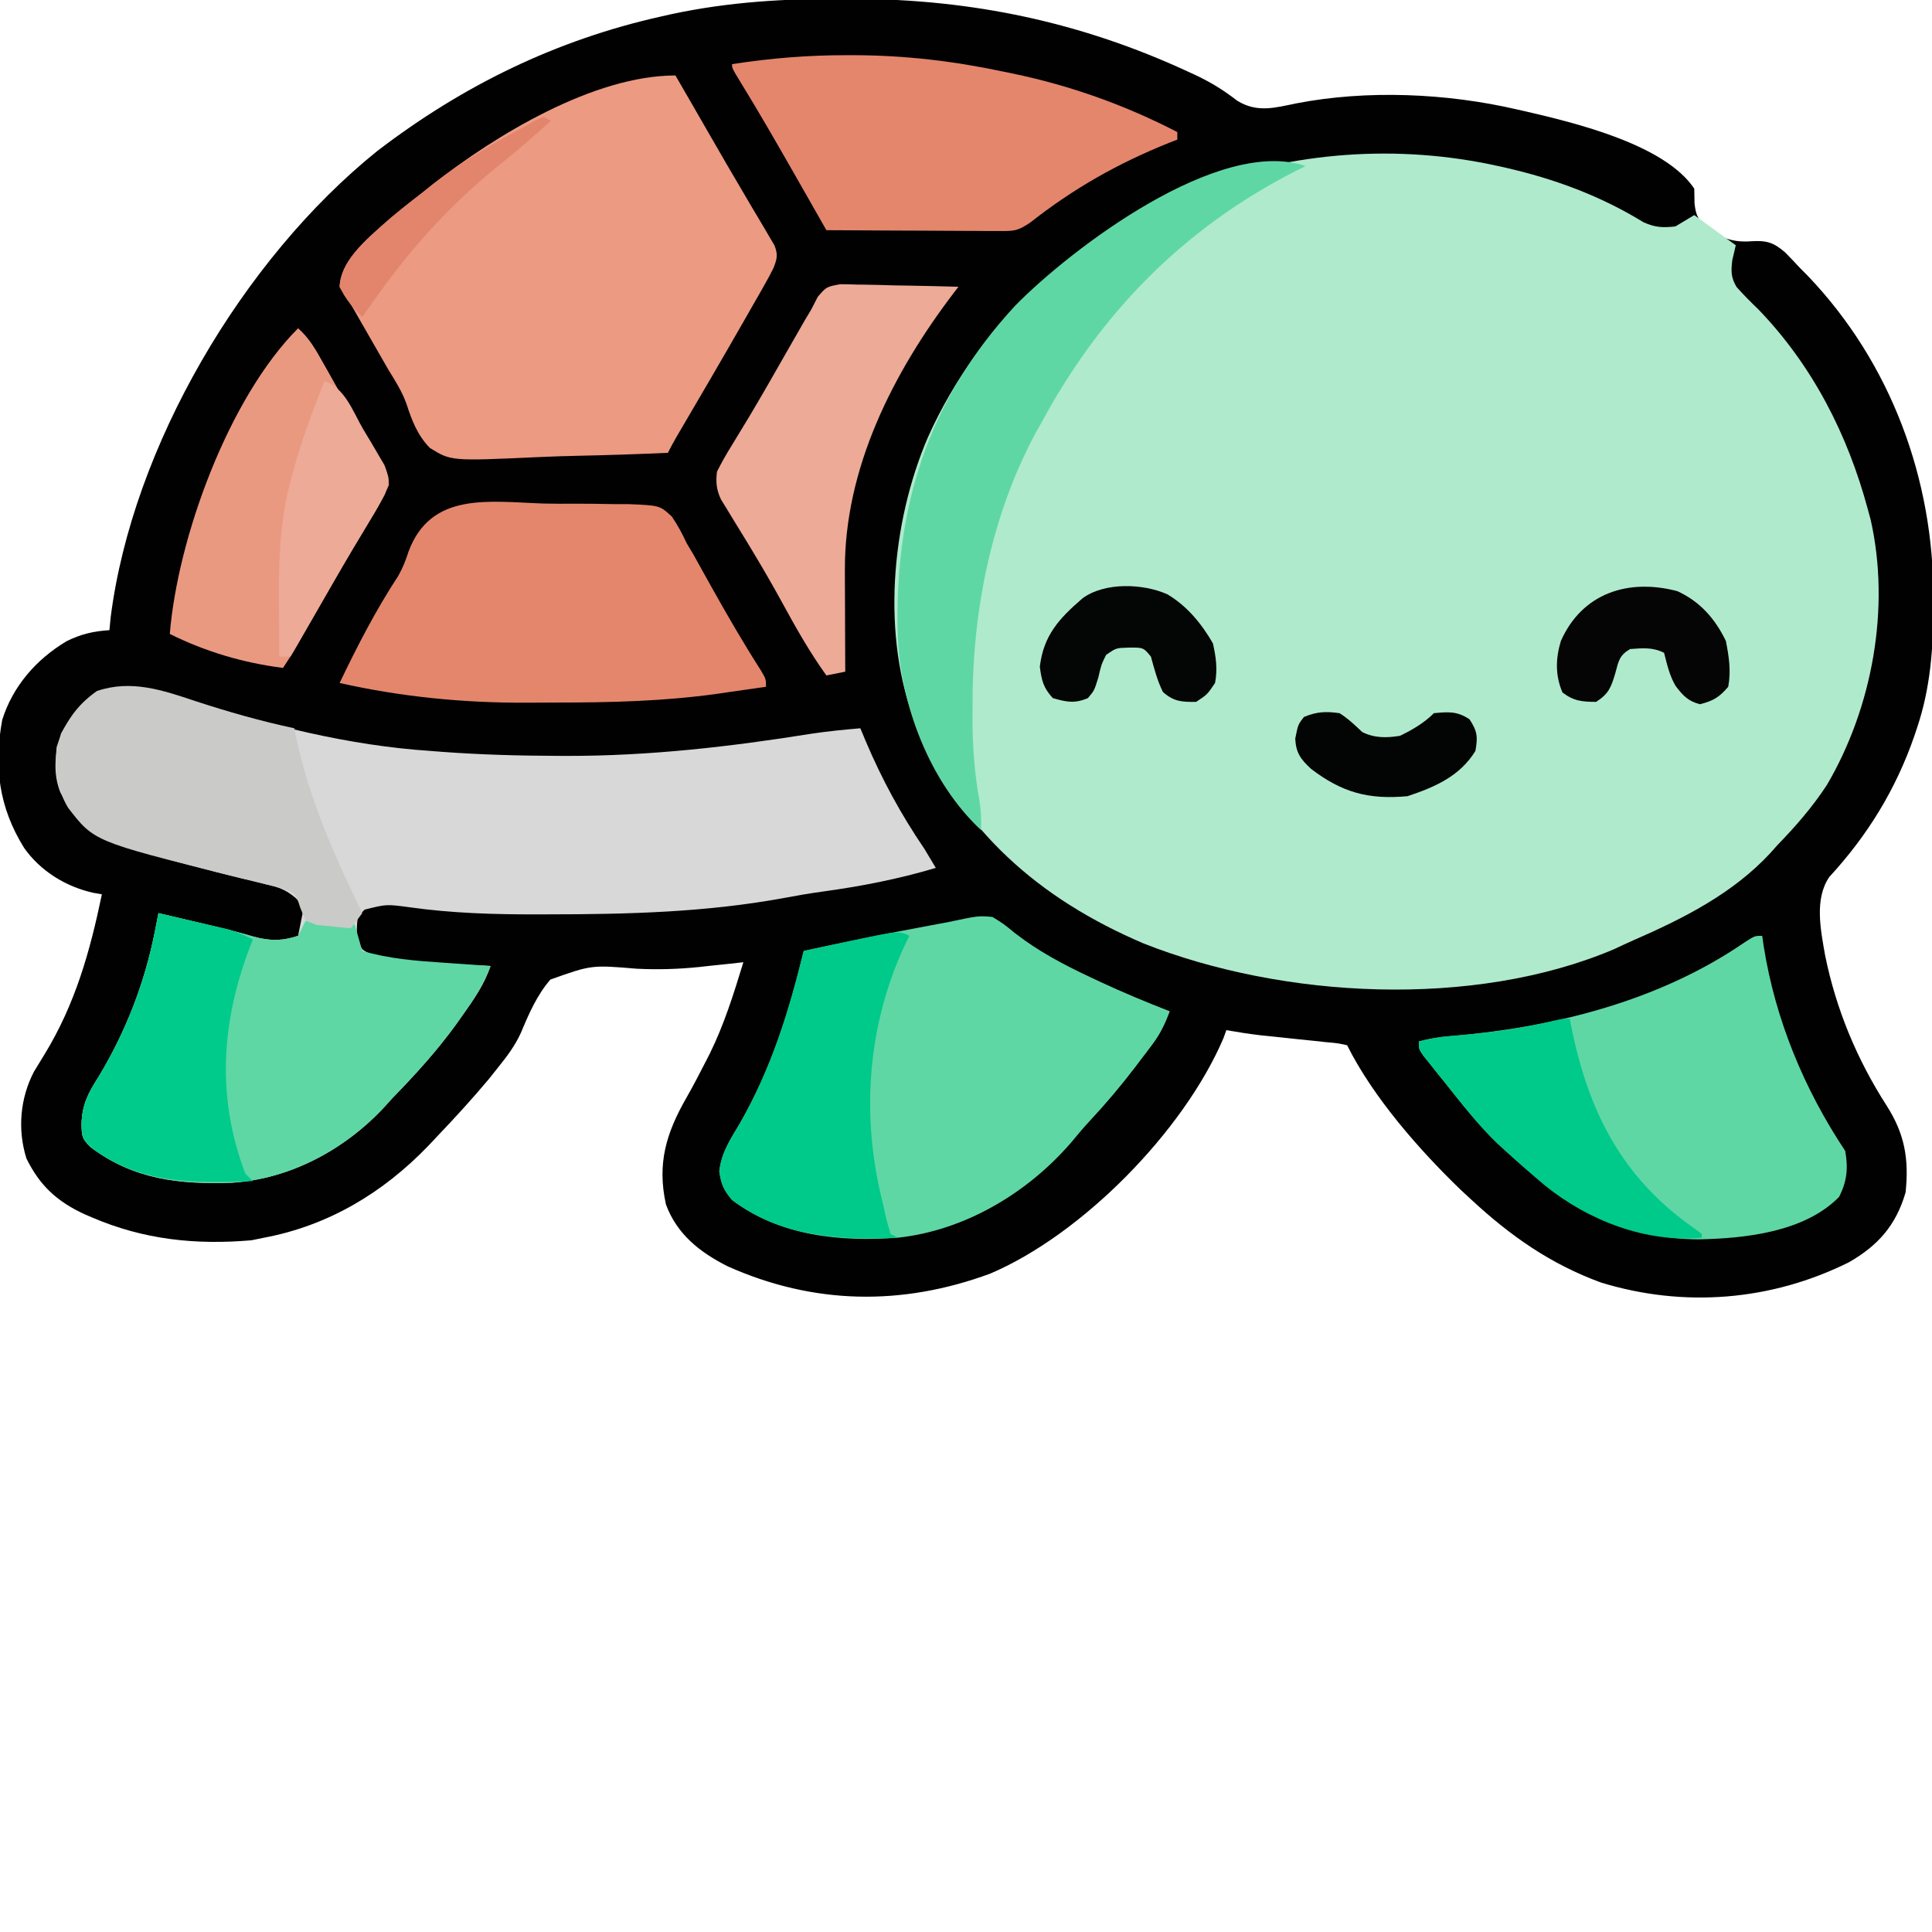 <?xml version="1.0" encoding="UTF-8"?>
<svg version="1.1" xmlns="http://www.w3.org/2000/svg" width="512" height="512">
<path d="M0 0 C1.39 0.003 1.39 0.003 2.808 0.007 C34.028 0.123 62.869 6.17 91.25 19.312 C91.975 19.647 92.7 19.982 93.447 20.327 C97.425 22.217 100.753 24.298 104.25 27 C109.529 30.265 114.219 28.871 119.949 27.699 C138.678 24.072 159.826 25.01 178.375 29.312 C179.114 29.479 179.854 29.645 180.615 29.816 C193.782 32.868 217.545 38.568 225.375 50.312 C225.406 52.2 225.406 52.2 225.438 54.125 C225.739 56.938 226.146 58.064 228.086 60.168 C232.251 63.244 235.233 64.629 240.438 64.25 C244.518 64.004 246.321 64.51 249.438 67.188 C250.778 68.536 252.089 69.913 253.375 71.312 C254.437 72.384 254.437 72.384 255.52 73.477 C277.489 96.484 288.841 127.321 288.75 158.875 C288.749 159.934 288.749 159.934 288.748 161.015 C288.709 172.176 287.974 182.678 284.375 193.312 C284.155 193.969 283.936 194.626 283.709 195.303 C278.815 209.474 271.313 221.7 261.168 232.707 C257.165 238.524 258.86 246.733 260.035 253.41 C262.931 267.752 268.46 281.024 276.354 293.317 C281.162 300.842 282.304 307.503 281.375 316.312 C278.846 324.995 274.12 330.378 266.355 334.828 C245.774 345.078 222.565 346.931 200.625 340.188 C187.291 335.298 176.712 327.884 166.375 318.312 C165.428 317.436 164.48 316.559 163.504 315.656 C152.465 305.009 140.289 291.14 133.375 277.312 C130.856 276.763 130.856 276.763 127.801 276.496 C126.087 276.31 126.087 276.31 124.338 276.119 C122.531 275.936 122.531 275.936 120.688 275.75 C118.329 275.5 115.971 275.249 113.613 274.996 C112.562 274.888 111.51 274.781 110.427 274.67 C107.388 274.314 104.388 273.84 101.375 273.312 C101.116 274.025 100.857 274.738 100.59 275.473 C90.022 300.177 63.073 327.515 38.754 337.852 C15.353 346.466 -8.009 346.079 -30.789 335.898 C-38.074 332.227 -44.239 327.427 -47.141 319.5 C-49.55 308.618 -47.049 300.526 -41.665 291.14 C-39.874 287.993 -38.207 284.787 -36.562 281.562 C-36.23 280.912 -35.897 280.261 -35.555 279.59 C-31.704 271.812 -29.156 263.595 -26.625 255.312 C-27.816 255.445 -29.007 255.578 -30.234 255.715 C-31.948 255.893 -33.661 256.072 -35.375 256.25 C-36.297 256.354 -37.219 256.459 -38.169 256.566 C-43.8 257.145 -49.211 257.312 -54.867 257.035 C-66.877 256.023 -66.877 256.023 -77.777 259.908 C-81.362 264.099 -83.465 268.946 -85.571 273.999 C-87.138 277.439 -89.259 280.261 -91.625 283.188 C-92.44 284.212 -93.254 285.237 -94.094 286.293 C-98.433 291.47 -102.961 296.428 -107.625 301.312 C-108.472 302.212 -109.319 303.112 -110.191 304.039 C-122.156 316.434 -136.582 325.099 -153.625 328.312 C-154.739 328.539 -155.852 328.766 -157 329 C-171.832 330.279 -185.58 328.823 -199.25 322.938 C-199.901 322.658 -200.552 322.378 -201.222 322.09 C-208.477 318.758 -213.096 314.502 -216.625 307.312 C-219.02 299.651 -218.307 291.386 -214.625 284.312 C-213.722 282.804 -212.804 281.305 -211.875 279.812 C-203.698 266.442 -199.792 252.55 -196.625 237.312 C-197.741 237.119 -197.741 237.119 -198.879 236.922 C-206.194 235.299 -212.952 231.131 -217.258 224.98 C-223.93 214.231 -225.291 203.483 -223.043 191.109 C-220.247 182.171 -214.002 175.024 -206 170.25 C-202.194 168.35 -198.855 167.583 -194.625 167.312 C-194.521 166.218 -194.416 165.124 -194.309 163.996 C-188.575 118.67 -159.228 68.94 -123.625 40.312 C-100.923 22.936 -76.145 10.838 -48.188 4.625 C-47.283 4.422 -46.379 4.22 -45.447 4.011 C-30.273 0.787 -15.459 -0.065 0 0 Z " fill="#010101" transform="translate(223.625,-0.312)"/>
<path d="M0 0 C0.983 0.217 0.983 0.217 1.986 0.438 C14.916 3.383 27.227 7.931 38.535 14.898 C41.625 16.279 43.644 16.393 47 16 C48.65 15.01 50.3 14.02 52 13 C57.445 16.96 57.445 16.96 63 21 C62.691 22.32 62.381 23.64 62.062 25 C61.739 27.962 61.689 29.47 63.211 32.062 C65.061 34.139 66.995 36.074 69 38 C83.33 52.88 92.668 71.151 98 91 C98.371 92.363 98.371 92.363 98.75 93.754 C104.025 117.164 99.175 143.577 87.125 164.062 C83.283 169.907 78.863 174.99 74 180 C73.399 180.674 72.799 181.348 72.18 182.043 C62.304 192.752 49.067 199.442 35.881 205.176 C34.165 205.928 32.47 206.727 30.777 207.531 C-6.435 223.349 -56.988 220.662 -94 206 C-121.845 194.096 -142.04 176.207 -154.25 148.125 C-163.507 124.711 -160.879 94.775 -151.148 72.006 C-137.258 40.926 -111.392 18.125 -79.875 5.75 C-54.5 -3.849 -26.466 -5.888 0 0 Z " fill="#AFEACD" transform="translate(397,44)"/>
<path d="M0 0 C20.494 6.636 41.764 12.009 63.312 13.438 C64.36 13.519 65.408 13.601 66.488 13.685 C76.662 14.441 86.8 14.718 97 14.75 C97.856 14.753 98.712 14.757 99.594 14.76 C121.447 14.787 142.914 12.322 164.475 8.861 C168.739 8.224 173.018 7.806 177.312 7.438 C177.786 8.574 178.259 9.711 178.746 10.883 C183.104 21.135 188.059 30.224 194.312 39.438 C195.325 41.097 196.33 42.761 197.312 44.438 C187.354 47.41 177.522 49.315 167.234 50.727 C163.809 51.199 160.421 51.777 157.023 52.422 C136.476 56.206 115.769 56.734 94.938 56.75 C93.892 56.753 92.847 56.757 91.769 56.76 C80.321 56.782 69.132 56.465 57.787 54.864 C51.724 54.05 51.724 54.05 45.938 55.5 C43.987 57.47 43.987 57.47 43.875 60.938 C44.025 64.279 44.025 64.279 45.426 66.086 C48.167 68.05 50.601 68.17 53.938 68.562 C54.585 68.64 55.232 68.718 55.899 68.798 C63.677 69.682 71.495 70.074 79.312 70.438 C77.682 75.349 74.902 79.255 71.938 83.438 C71.408 84.186 70.879 84.934 70.333 85.705 C65.19 92.832 59.442 99.159 53.312 105.438 C52.64 106.184 51.967 106.93 51.273 107.699 C40.783 119.061 26.163 126.945 10.672 127.875 C-3.203 128.331 -15.296 127.025 -26.688 118.438 C-29.04 116.085 -29.01 115.501 -29.07 112.289 C-28.95 107.201 -27.271 104.014 -24.562 99.812 C-17.339 87.825 -12.305 74.907 -9.609 61.145 C-9.435 60.259 -9.261 59.373 -9.081 58.46 C-8.951 57.793 -8.821 57.125 -8.688 56.438 C-5.333 57.226 -1.979 58.019 1.375 58.812 C2.789 59.145 2.789 59.145 4.232 59.484 C8.278 60.443 12.306 61.407 16.293 62.59 C20.652 63.814 24.024 63.867 28.312 62.438 C28.56 61.2 28.808 59.962 29.062 58.688 C29.202 57.991 29.341 57.295 29.484 56.578 C29.504 54.278 29.504 54.278 27.649 52.408 C24.981 50.158 23.135 49.55 19.754 48.762 C18.655 48.495 17.557 48.228 16.425 47.953 C15.254 47.68 14.082 47.406 12.875 47.125 C4.044 44.942 -4.72 42.682 -13.375 39.875 C-14.204 39.619 -15.033 39.362 -15.886 39.098 C-24.002 36.4 -30.529 32.089 -34.688 24.438 C-36.717 19.364 -36.156 13.868 -34.5 8.812 C-26.225 -6.597 -14.578 -4.983 0 0 Z " fill="#D8D8D8" transform="translate(50.688,185.562)"/>
<path d="M0 0 C0.953 1.65 1.906 3.299 2.859 4.949 C3.476 6.016 4.092 7.082 4.727 8.181 C6.083 10.53 7.437 12.881 8.789 15.233 C12.064 20.927 15.353 26.611 18.703 32.262 C19.262 33.213 19.82 34.164 20.396 35.144 C21.448 36.935 22.509 38.72 23.581 40.499 C24.049 41.301 24.518 42.103 25 42.93 C25.413 43.623 25.825 44.316 26.25 45.031 C27.201 47.526 26.948 48.525 26 51 C25.23 52.55 24.408 54.075 23.551 55.578 C23.039 56.481 22.527 57.384 21.999 58.314 C21.164 59.767 21.164 59.767 20.312 61.25 C19.742 62.252 19.171 63.254 18.583 64.286 C12.531 74.881 6.373 85.415 0.192 95.935 C-0.577 97.268 -1.311 98.623 -2 100 C-9.797 100.349 -17.591 100.615 -25.394 100.777 C-29.018 100.855 -32.638 100.961 -36.259 101.132 C-59.458 102.197 -59.458 102.197 -65.095 98.701 C-68.347 95.351 -69.856 91.44 -71.272 87.054 C-72.439 83.76 -74.265 80.918 -76.09 77.953 C-77.374 75.72 -78.656 73.485 -79.938 71.25 C-81.237 68.984 -82.538 66.718 -83.84 64.453 C-84.401 63.475 -84.961 62.497 -85.539 61.489 C-86.634 59.624 -87.8 57.8 -89 56 C-88.706 49.177 -82.638 44.483 -78 40 C-74.453 36.834 -70.767 33.899 -67 31 C-66.076 30.26 -65.151 29.52 -64.199 28.758 C-47.644 15.809 -21.691 0 0 0 Z " fill="#EC9A82" transform="translate(179,20)"/>
<path d="M0 0 C2.938 1.801 2.938 1.801 6 4.312 C12.173 9.091 18.697 12.554 25.75 15.875 C26.708 16.327 27.666 16.778 28.652 17.243 C34.689 20.038 40.798 22.595 47 25 C45.809 28.21 44.549 30.898 42.496 33.637 C42.007 34.292 41.518 34.947 41.014 35.621 C40.234 36.644 40.234 36.644 39.438 37.688 C38.902 38.396 38.366 39.104 37.814 39.834 C34.072 44.728 30.15 49.388 25.949 53.898 C24.205 55.779 22.565 57.706 20.938 59.688 C9.371 73.135 -7.259 83.063 -25 85 C-40.244 86.14 -56.367 84.595 -69 75 C-71.237 72.357 -71.88 70.816 -72.379 67.426 C-71.826 62.428 -69.417 58.896 -66.875 54.625 C-58.535 40.008 -54.001 25.288 -50 9 C-38.948 6.625 -27.885 4.363 -16.769 2.308 C-15.927 2.151 -15.086 1.994 -14.219 1.832 C-13.476 1.695 -12.732 1.558 -11.967 1.417 C-3.711 -0.334 -3.711 -0.334 0 0 Z " fill="#5FD7A5" transform="translate(263,243)"/>
<path d="M0 0 C0.135 0.935 0.271 1.869 0.41 2.832 C3.47 22.169 11.136 40.705 22 57 C22.823 61.546 22.474 65.07 20.375 69.188 C11.287 78.483 -4.377 80.181 -16.625 80.438 C-37.515 80.469 -53.023 70.725 -68 57 C-68.703 56.358 -69.405 55.716 -70.129 55.055 C-75.244 50.141 -79.591 44.541 -84 39 C-85.054 37.695 -85.054 37.695 -86.129 36.363 C-86.767 35.563 -87.405 34.762 -88.062 33.938 C-88.631 33.225 -89.199 32.512 -89.785 31.777 C-91 30 -91 30 -91 28 C-88.271 27.255 -85.686 26.819 -82.867 26.605 C-55.557 24.345 -27.529 17.438 -4.664 1.734 C-2 0 -2 0 0 0 Z " fill="#5FD7A5" transform="translate(467,248)"/>
<path d="M0 0 C3.355 0.789 6.709 1.582 10.062 2.375 C11.005 2.597 11.948 2.818 12.92 3.047 C16.966 4.006 20.993 4.97 24.98 6.152 C29.34 7.376 32.711 7.43 37 6 C37.66 4.68 38.32 3.36 39 2 C43.29 2.33 47.58 2.66 52 3 C52.99 6.465 52.99 6.465 54 10 C61.114 12.095 68.12 12.63 75.5 13.125 C76.704 13.211 77.908 13.298 79.148 13.387 C82.099 13.597 85.049 13.802 88 14 C86.164 18.892 83.631 22.76 80.625 27 C79.831 28.122 79.831 28.122 79.021 29.267 C73.878 36.394 68.129 42.721 62 49 C61.327 49.746 60.654 50.493 59.961 51.262 C49.47 62.623 34.851 70.507 19.359 71.438 C5.485 71.893 -6.609 70.587 -18 62 C-20.353 59.647 -20.322 59.063 -20.383 55.852 C-20.263 50.764 -18.583 47.577 -15.875 43.375 C-8.652 31.388 -3.617 18.469 -0.922 4.707 C-0.748 3.821 -0.573 2.935 -0.394 2.023 C-0.264 1.355 -0.134 0.688 0 0 Z " fill="#5ED7A5" transform="translate(42,242)"/>
<path d="M0 0 C2.808 0.073 5.613 0.056 8.422 0.038 C11.791 0.027 15.156 0.089 18.523 0.148 C19.777 0.149 21.03 0.15 22.321 0.15 C30.777 0.495 30.777 0.495 33.969 3.46 C35.53 5.76 36.752 8.034 37.918 10.555 C38.495 11.52 39.071 12.486 39.666 13.481 C40.128 14.315 40.59 15.149 41.066 16.008 C41.593 16.951 42.12 17.894 42.663 18.866 C43.201 19.836 43.739 20.806 44.293 21.805 C48.557 29.437 52.909 36.963 57.625 44.324 C58.918 46.555 58.918 46.555 58.918 48.555 C55.586 49.044 52.252 49.519 48.918 49.992 C48.003 50.127 47.088 50.261 46.145 50.4 C31.882 52.403 17.615 52.741 3.238 52.74 C0.619 52.742 -2 52.76 -4.619 52.779 C-21.423 52.835 -37.681 51.232 -54.082 47.555 C-49.419 37.811 -44.461 28.2 -38.531 19.155 C-37.301 16.948 -36.583 15.108 -35.818 12.732 C-29.869 -3.202 -14.538 -0.495 0 0 Z " fill="#E4866C" transform="translate(144.082,133.445)"/>
<path d="M0 0 C1.03 0 1.03 0 2.08 0.001 C15.537 0.042 28.451 1.576 41.625 4.375 C42.511 4.557 43.396 4.739 44.309 4.926 C59.415 8.099 73.907 13.273 87.625 20.375 C87.625 21.035 87.625 21.695 87.625 22.375 C86.933 22.643 86.241 22.911 85.527 23.188 C71.918 28.639 60.121 35.321 48.625 44.375 C45.34 46.565 44.407 46.621 40.603 46.602 C39.582 46.602 38.561 46.602 37.509 46.602 C36.409 46.591 35.309 46.581 34.176 46.57 C32.484 46.566 32.484 46.566 30.758 46.562 C27.151 46.551 23.544 46.525 19.938 46.5 C17.494 46.49 15.051 46.481 12.607 46.473 C6.613 46.451 0.619 46.417 -5.375 46.375 C-5.813 45.605 -6.25 44.836 -6.701 44.043 C-8.736 40.465 -10.774 36.888 -12.812 33.312 C-13.177 32.673 -13.541 32.034 -13.917 31.376 C-18.512 23.319 -23.135 15.283 -27.986 7.377 C-30.375 3.47 -30.375 3.47 -30.375 2.375 C-20.203 0.8 -10.311 -0.013 0 0 Z " fill="#E4866C" transform="translate(224.375,14.625)"/>
<path d="M0 0 C-0.92 0.461 -1.841 0.923 -2.789 1.398 C-32.318 16.492 -54.316 38.911 -70 68 C-70.522 68.927 -71.044 69.854 -71.582 70.809 C-83.343 92.685 -88.402 118.439 -88.25 143.062 C-88.258 144.321 -88.265 145.58 -88.273 146.877 C-88.258 154.14 -87.722 161.043 -86.429 168.193 C-86.023 170.848 -85.923 173.32 -86 176 C-99.691 163.223 -107.408 142.739 -108.101 124.325 C-109 90.493 -100.152 62.028 -76.906 36.938 C-62.026 21.814 -22.944 -7.868 0 0 Z " fill="#5FD7A5" transform="translate(346,44)"/>
<path d="M0 0 C8.661 2.843 17.269 5.28 26.188 7.188 C26.407 8.241 26.626 9.294 26.852 10.379 C30.382 26.696 36.964 41.21 44.188 56.188 C43.197 57.508 42.208 58.828 41.188 60.188 C39.247 60.04 37.309 59.843 35.375 59.625 C34.296 59.521 33.217 59.416 32.105 59.309 C31.143 58.939 30.18 58.569 29.188 58.188 C28.72 57.057 28.252 55.926 27.77 54.762 C26.525 50.904 26.525 50.904 22.844 49.586 C21.466 49.216 20.079 48.876 18.688 48.562 C17.94 48.368 17.192 48.173 16.422 47.972 C14.017 47.35 11.603 46.768 9.188 46.188 C-26.933 37.152 -26.933 37.152 -33.812 28.188 C-36.837 23.022 -37.373 18.074 -36.812 12.188 C-34.745 5.877 -31.606 1.137 -26.125 -2.688 C-17.064 -5.765 -8.742 -2.931 0 0 Z " fill="#CACAC8" transform="translate(51.812,185.812)"/>
<path d="M0 0 C2.992 2.622 4.677 5.689 6.617 9.137 C6.956 9.735 7.295 10.333 7.645 10.95 C8.726 12.86 9.801 14.773 10.875 16.688 C11.941 18.579 13.008 20.469 14.076 22.358 C14.766 23.578 15.454 24.799 16.139 26.022 C17.991 29.307 19.951 32.464 22.07 35.582 C24 39 24 39 24.07 41.551 C22.594 44.93 20.801 48.052 18.875 51.188 C17.975 52.683 17.077 54.179 16.18 55.676 C15.68 56.507 15.181 57.338 14.667 58.194 C11.04 64.299 7.528 70.472 3.992 76.631 C3.037 78.293 2.081 79.955 1.125 81.617 C0.571 82.583 0.016 83.548 -0.555 84.542 C-1.645 86.397 -2.807 88.21 -4 90 C-14.479 88.68 -24.539 85.706 -34 81 C-31.911 55.409 -18.325 18.325 0 0 Z " fill="#EA9981" transform="translate(79,87)"/>
<path d="M0 0 C1.46 0.001 2.921 0.035 4.38 0.095 C5.151 0.104 5.922 0.112 6.717 0.121 C9.174 0.154 11.627 0.23 14.083 0.306 C15.751 0.336 17.419 0.364 19.087 0.388 C23.17 0.454 27.251 0.558 31.333 0.681 C30.778 1.399 30.778 1.399 30.212 2.132 C14.046 23.328 1.043 48.81 1.235 76.021 C1.237 77.171 1.237 77.171 1.24 78.345 C1.245 80.77 1.258 83.194 1.271 85.619 C1.276 87.273 1.28 88.927 1.284 90.582 C1.295 94.615 1.312 98.648 1.333 102.681 C-1.142 103.176 -1.142 103.176 -3.667 103.681 C-8.132 97.473 -11.825 90.904 -15.479 84.202 C-17.961 79.675 -20.527 75.215 -23.202 70.798 C-23.798 69.812 -24.393 68.827 -25.007 67.811 C-26.179 65.878 -27.361 63.951 -28.552 62.03 C-29.088 61.145 -29.623 60.261 -30.175 59.349 C-30.656 58.568 -31.137 57.787 -31.632 56.983 C-32.836 54.305 -32.979 52.588 -32.667 49.681 C-31.4 47.169 -30.093 44.868 -28.604 42.494 C-27.693 40.995 -26.783 39.495 -25.874 37.994 C-25.115 36.746 -25.115 36.746 -24.341 35.474 C-20.406 28.909 -16.647 22.237 -12.846 15.593 C-12.233 14.525 -11.619 13.457 -10.987 12.357 C-10.443 11.407 -9.9 10.458 -9.339 9.479 C-8.512 8.094 -8.512 8.094 -7.667 6.681 C-7.104 5.586 -6.542 4.491 -5.962 3.363 C-3.667 0.681 -3.667 0.681 0 0 Z " fill="#EDAA97" transform="translate(222.667,75.319)"/>
<path d="M0 0 C-0.387 0.779 -0.773 1.557 -1.172 2.359 C-11.228 23.966 -12.901 47.979 -7 71 C-6.811 71.877 -6.621 72.753 -6.426 73.656 C-6.03 75.457 -5.53 77.234 -5 79 C-4.01 79.495 -4.01 79.495 -3 80 C-18.421 80.754 -34.15 79.76 -47 70 C-49.237 67.357 -49.88 65.816 -50.379 62.426 C-49.826 57.428 -47.417 53.896 -44.875 49.625 C-36.535 35.008 -32.001 20.288 -28 4 C-24.98 3.351 -21.959 2.706 -18.938 2.062 C-17.666 1.789 -17.666 1.789 -16.369 1.51 C-2.76 -1.38 -2.76 -1.38 0 0 Z " fill="#00CA8A" transform="translate(241,248)"/>
<path d="M0 0 C3.419 0.783 6.834 1.578 10.25 2.375 C11.218 2.597 12.186 2.818 13.184 3.047 C14.585 3.376 14.585 3.376 16.016 3.711 C16.874 3.91 17.733 4.109 18.618 4.314 C20.931 4.98 22.891 5.852 25 7 C24.619 7.965 24.619 7.965 24.23 8.949 C16.635 28.891 15.341 48.799 23 69 C23.99 69.99 23.99 69.99 25 71 C9.178 71.523 -4.789 71.959 -18 62 C-20.353 59.647 -20.322 59.063 -20.383 55.852 C-20.263 50.764 -18.583 47.577 -15.875 43.375 C-8.652 31.388 -3.617 18.469 -0.922 4.707 C-0.748 3.821 -0.573 2.935 -0.394 2.023 C-0.264 1.355 -0.134 0.688 0 0 Z " fill="#00CB8A" transform="translate(42,242)"/>
<path d="M0 0 C0.208 1.042 0.415 2.083 0.629 3.156 C5.227 25.05 14.015 42.095 32.543 55.207 C33.354 55.799 34.165 56.39 35 57 C35 57.33 35 57.66 35 58 C20.206 59.41 4.87 53.421 -6.539 44.195 C-10.109 41.221 -13.574 38.139 -17 35 C-17.703 34.358 -18.405 33.716 -19.129 33.055 C-24.244 28.141 -28.591 22.541 -33 17 C-34.054 15.695 -34.054 15.695 -35.129 14.363 C-35.767 13.563 -36.405 12.762 -37.062 11.938 C-37.631 11.225 -38.199 10.512 -38.785 9.777 C-40 8 -40 8 -40 6 C-37.228 5.243 -34.588 4.804 -31.727 4.57 C-30.908 4.499 -30.089 4.427 -29.246 4.353 C-27.948 4.24 -27.948 4.24 -26.625 4.125 C-19.102 3.432 -11.911 2.334 -4.555 0.586 C-2 0 -2 0 0 0 Z " fill="#00CA8A" transform="translate(416,270)"/>
<path d="M0 0 C5.433 1.811 7.48 7.983 10.25 12.75 C10.913 13.848 11.575 14.947 12.258 16.078 C12.879 17.14 13.5 18.203 14.141 19.297 C15 20.756 15 20.756 15.876 22.245 C17.178 25.436 17.083 26.773 16 30 C14.686 32.461 13.333 34.815 11.875 37.188 C10.978 38.679 10.082 40.171 9.188 41.664 C8.689 42.495 8.19 43.325 7.676 44.181 C4.351 49.774 1.12 55.422 -2.125 61.062 C-2.807 62.247 -3.49 63.432 -4.172 64.616 C-5.782 67.41 -7.391 70.205 -9 73 C-9.99 73 -10.98 73 -12 73 C-12.029 68.729 -12.047 64.458 -12.062 60.188 C-12.071 58.992 -12.079 57.796 -12.088 56.564 C-12.117 46.001 -11.622 36.024 -8.812 25.812 C-8.49 24.61 -8.49 24.61 -8.161 23.384 C-5.953 15.393 -3.086 7.687 0 0 Z " fill="#EDAA97" transform="translate(86,101)"/>
<path d="M0 0 C5.99 2.705 10.085 7.357 12.891 13.223 C13.712 17.332 14.289 21.191 13.516 25.348 C11.127 28.146 9.555 29.088 6.016 29.973 C2.9 29.194 1.499 27.666 -0.422 25.145 C-2.049 22.392 -2.7 19.427 -3.484 16.348 C-6.534 14.823 -9.127 15.112 -12.484 15.348 C-15.374 17.042 -15.529 18.512 -16.422 21.785 C-17.551 25.57 -18.178 27.203 -21.484 29.348 C-25.172 29.348 -27.472 29.131 -30.422 26.848 C-32.341 22.332 -32.255 17.874 -30.828 13.195 C-25.199 0.553 -13.029 -3.421 0 0 Z " fill="#040504" transform="translate(444.484,156.652)"/>
<path d="M0 0 C5.204 3.098 9.071 7.797 12.062 13 C12.871 16.592 13.329 19.853 12.625 23.5 C10.562 26.562 10.562 26.562 7.625 28.5 C3.857 28.565 1.664 28.431 -1.188 25.875 C-2.698 22.854 -3.473 19.748 -4.375 16.5 C-6.372 14.079 -6.372 14.079 -10.312 14.125 C-13.586 14.214 -13.586 14.214 -16.25 16.062 C-17.518 18.625 -17.518 18.625 -18.312 22.062 C-19.375 25.5 -19.375 25.5 -21.062 27.5 C-24.549 29.008 -26.774 28.548 -30.375 27.5 C-32.884 24.748 -33.326 22.868 -33.812 19.188 C-32.827 10.879 -28.705 6.416 -22.496 1.066 C-16.644 -3.255 -6.488 -2.894 0 0 Z " fill="#040505" transform="translate(309.375,157.5)"/>
<path d="M0 0 C2.299 1.461 4.009 3.102 6 5 C9.249 6.624 12.49 6.57 16 6 C19.258 4.447 22.433 2.567 25 0 C28.858 -0.364 31.16 -0.56 34.438 1.625 C36.511 4.777 36.669 6.286 36 10 C31.896 16.704 25.287 19.571 18 22 C7.655 22.948 0.638 21.026 -7.562 14.75 C-10.315 12.201 -11.548 10.536 -11.75 6.75 C-11 3 -11 3 -9.438 1 C-5.986 -0.416 -3.705 -0.511 0 0 Z " fill="#030404" transform="translate(355,189)"/>
<path d="M0 0 C0.66 0.33 1.32 0.66 2 1 C-2.601 5.17 -7.248 9.217 -12.125 13.062 C-23.926 22.679 -34.137 33.643 -43 46 C-43.567 46.78 -44.134 47.56 -44.719 48.363 C-45.827 49.899 -46.917 51.447 -48 53 C-50.557 50.514 -52.451 48.252 -54 45 C-53.512 37.317 -45.76 31.463 -40.312 26.602 C-37.584 24.341 -34.808 22.161 -32 20 C-31.076 19.26 -30.151 18.52 -29.199 17.758 C-21.282 11.566 -12.855 6.716 -4 2 C-3.227 1.566 -2.453 1.131 -1.656 0.684 C-0.836 0.345 -0.836 0.345 0 0 Z " fill="#E2856C" transform="translate(144,31)"/>
</svg>
